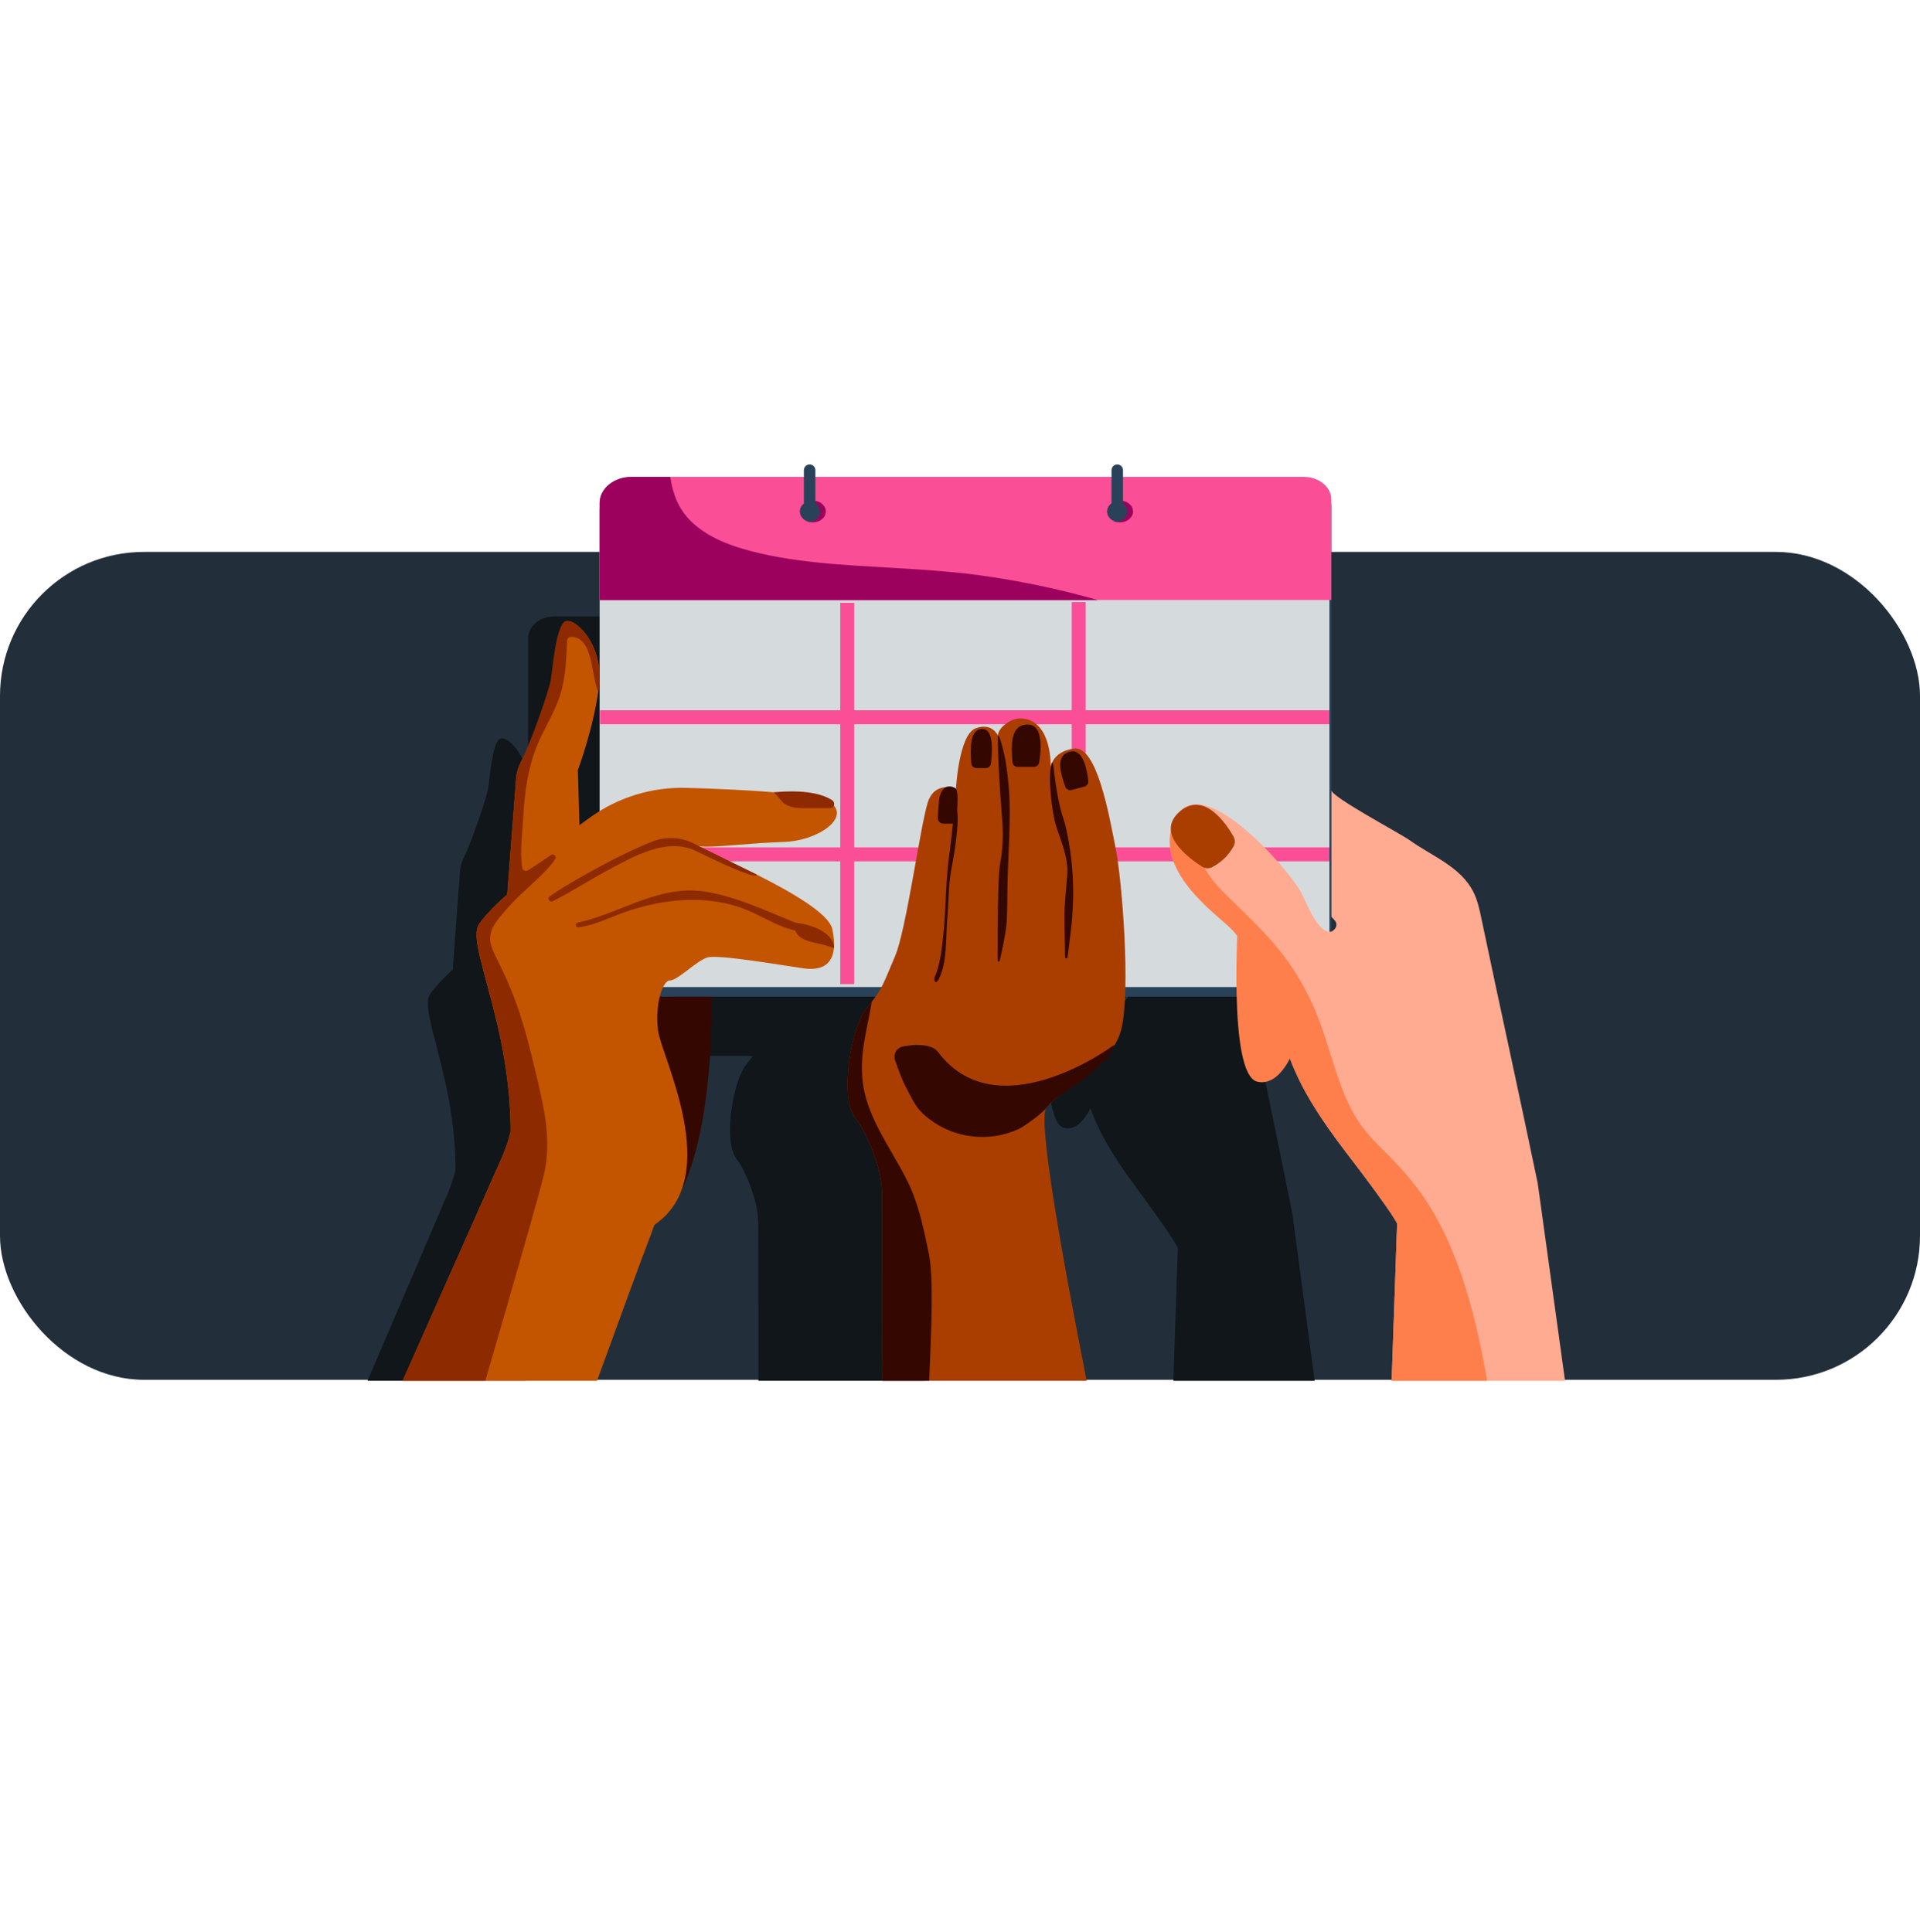 <svg width="160" height="161" viewBox="0 0 160 161" fill="none" xmlns="http://www.w3.org/2000/svg">
<rect y="46" width="160" height="69" rx="12" fill="#222F3B"/>
<path d="M107.701 101.163C106.456 94.931 105.132 88.715 103.873 82.487C103.746 81.853 103.614 81.211 103.333 80.63C102.468 78.843 100.508 78.099 99.022 76.995C98.331 76.48 93.691 73.941 93.691 73.452V82.378C93.758 82.456 93.82 82.526 93.876 82.589C93.888 82.601 93.899 82.614 93.909 82.624C94.051 82.778 94.073 83.013 93.955 83.186C93.888 83.284 93.798 83.373 93.684 83.413V60.056V52.967C93.684 52.088 92.85 51.377 91.822 51.377H79.539V50.903C79.539 50.681 79.364 50.5 79.149 50.5C78.934 50.5 78.759 50.681 78.759 50.903V51.377H58.652V50.903C58.652 50.681 58.477 50.5 58.262 50.5C58.047 50.5 57.872 50.681 57.872 50.903V51.377H46.155C46.08 51.377 46.004 51.381 45.932 51.388C45.868 51.394 45.806 51.402 45.745 51.413C45.737 51.413 45.73 51.414 45.722 51.416C45.127 51.52 44.621 51.836 44.316 52.267C44.118 52.544 44.004 52.869 44.004 53.217V60.059V74.93C43.772 75.079 43.545 75.235 43.322 75.402L42.634 75.921L42.528 72.037C42.528 72.037 43.515 69.32 43.912 66.522C43.93 66.4 43.947 66.279 43.961 66.156C43.995 65.882 44.007 65.617 44.003 65.36C43.986 64.505 43.773 63.752 43.477 63.147C43.447 63.086 43.416 63.028 43.385 62.969C42.824 61.932 42.03 61.381 41.668 61.57C41.023 61.902 40.82 64.829 40.678 65.717C40.563 66.426 39.321 70.134 38.649 71.487C38.603 71.579 38.563 71.673 38.526 71.769C38.417 72.057 38.35 72.359 38.328 72.668L37.828 79.469L37.73 80.808C37.73 80.808 36.99 81.47 36.377 82.174C36.169 82.413 35.976 82.655 35.831 82.88C35.671 83.128 35.624 83.468 35.658 83.923C35.674 84.139 35.71 84.382 35.761 84.654C35.781 84.755 35.801 84.859 35.825 84.968C35.858 85.119 35.893 85.278 35.933 85.447C36.005 85.75 36.089 86.081 36.181 86.439C36.434 87.427 36.753 88.631 37.087 90.093C37.692 92.752 37.882 94.997 37.938 96.308C37.941 96.374 37.944 96.437 37.945 96.498C37.95 96.619 37.953 96.731 37.956 96.834C37.959 96.935 37.96 97.026 37.96 97.108C37.96 97.189 37.96 97.259 37.96 97.317C37.96 97.466 37.957 97.543 37.957 97.543C37.8 98.192 37.589 98.829 37.324 99.448L36.451 101.482L34.301 106.516H34.297L30.623 115.081H43.825C45.339 110.764 46.765 106.705 47.565 104.545L47.562 104.531C47.619 104.379 47.673 104.232 47.728 104.088C48.622 103.451 49.196 102.635 49.537 101.714C51.854 96.887 51.602 88.006 51.602 88.006L48.081 88.011C48.081 88.011 48.081 88.008 48.081 88.006H62.733C62.638 88.145 62.533 88.291 62.414 88.447C62.388 88.482 62.361 88.516 62.333 88.553C62.279 88.622 62.223 88.691 62.164 88.764C62.161 88.767 62.159 88.77 62.156 88.773C61.974 88.997 61.799 89.326 61.639 89.726C61.603 89.816 61.568 89.91 61.534 90.006C61.516 90.055 61.498 90.106 61.482 90.158C61.356 90.531 61.243 90.947 61.15 91.383C61.142 91.418 61.135 91.452 61.127 91.487C61.071 91.76 61.021 92.04 60.978 92.322C60.963 92.421 60.95 92.522 60.936 92.622C60.923 92.731 60.91 92.839 60.899 92.95C60.88 93.135 60.865 93.319 60.855 93.501C60.855 93.512 60.855 93.522 60.853 93.535C60.831 93.925 60.828 94.305 60.847 94.663C60.852 94.754 60.859 94.843 60.867 94.93C60.883 95.104 60.905 95.271 60.933 95.431C60.961 95.59 60.997 95.74 61.038 95.881C61.121 96.161 61.233 96.4 61.373 96.584C61.412 96.633 61.449 96.685 61.486 96.737C61.835 97.235 62.137 97.869 62.388 98.498C62.419 98.578 62.45 98.657 62.481 98.737C62.5 98.788 62.52 98.84 62.537 98.89C62.625 99.129 62.705 99.362 62.776 99.582C63.05 100.429 63.19 101.316 63.19 102.209L63.2 115.081H77.075C75.431 106.436 73.736 96.647 74.332 95.855C74.368 95.809 74.405 95.763 74.442 95.719C74.476 95.679 74.513 95.637 74.55 95.598C74.555 95.593 74.558 95.588 74.562 95.584C74.587 95.558 74.614 95.532 74.639 95.504C75.256 94.885 76.113 94.427 76.789 93.872C77.512 93.277 78.6 92.429 78.941 91.481C78.941 91.481 78.941 91.481 78.941 91.479C79.164 91.103 79.337 90.698 79.437 90.26C79.566 89.694 79.643 88.911 79.68 88.009H87.257C87.331 90.897 87.66 93.783 88.671 94.008C89.639 94.224 90.367 93.365 90.867 92.391C91.553 94.231 92.48 95.996 94.708 99.013C95.32 99.841 95.821 100.532 96.235 101.111C96.407 101.35 96.563 101.57 96.705 101.773C96.806 101.916 96.902 102.053 96.99 102.18C97.04 102.253 97.089 102.324 97.135 102.391C97.646 103.134 97.901 103.543 98.027 103.765C98.061 103.825 98.087 103.872 98.106 103.907C98.118 103.93 98.127 103.95 98.134 103.964C98.15 104.001 98.153 104.012 98.153 104.012L97.781 115.084H109.556C108.635 108.173 107.701 101.166 107.701 101.166V101.163Z" fill="#101619"/>
<path d="M108.436 83.065H52.611C51.153 83.065 49.971 82.087 49.971 80.881V42.508C49.971 41.302 51.151 40.324 52.611 40.324H108.656C109.919 40.324 110.941 41.172 110.941 42.215V80.991C110.941 82.138 109.819 83.065 108.434 83.065" fill="#2A4259"/>
<path d="M108.283 82.266H52.603C51.15 82.266 49.971 81.293 49.971 80.094V41.921C49.971 40.722 51.15 39.75 52.603 39.75H108.503C109.763 39.75 110.783 40.592 110.783 41.632V80.205C110.783 81.344 109.664 82.27 108.282 82.27" fill="#D5DADD"/>
<path d="M110.941 50.011H49.971V41.921C49.971 40.722 51.151 39.75 52.611 39.75H108.656C109.919 39.75 110.941 40.592 110.941 41.63V50.011Z" fill="#FA4F96"/>
<path d="M87.839 49.077C85.777 48.606 83.681 48.222 81.561 47.938C79.304 47.635 77.018 47.485 74.733 47.349C70.412 47.092 65.873 46.923 61.794 45.712C59.29 44.968 57.254 43.714 56.399 41.737C56.12 41.094 55.953 40.425 55.855 39.75H52.613C51.155 39.75 49.973 40.722 49.973 41.921V50.013H91.481C90.282 49.669 89.067 49.358 87.839 49.077Z" fill="#9B015D"/>
<path d="M70.602 82.02L70.602 50.242" stroke="#FA4F96" stroke-width="1.163" stroke-miterlimit="10"/>
<path d="M89.891 82.17V50.184" stroke="#FA4F96" stroke-width="1.163" stroke-miterlimit="10"/>
<path d="M110.786 59.781H50.006" stroke="#FA4F96" stroke-width="1.163" stroke-miterlimit="10"/>
<path d="M110.786 71.207H50.006" stroke="#FA4F96" stroke-width="1.163" stroke-miterlimit="10"/>
<path d="M67.741 43.537C68.336 43.537 68.82 43.132 68.82 42.63C68.82 42.128 68.338 41.723 67.741 41.723C67.144 41.723 66.664 42.128 66.664 42.63C66.664 43.132 67.146 43.537 67.741 43.537Z" fill="#9B015D"/>
<path d="M67.503 41.746C67.022 41.837 66.662 42.199 66.662 42.632C66.662 43.065 67.02 43.425 67.503 43.517C67.983 43.427 68.343 43.065 68.343 42.632C68.343 42.199 67.985 41.839 67.503 41.746Z" fill="#2A4259"/>
<path d="M93.343 43.537C93.938 43.537 94.42 43.132 94.42 42.63C94.42 42.128 93.938 41.723 93.343 41.723C92.748 41.723 92.266 42.128 92.266 42.63C92.266 43.132 92.748 43.537 93.343 43.537Z" fill="#9B015D"/>
<path d="M93.104 41.746C92.624 41.837 92.264 42.199 92.264 42.632C92.264 43.065 92.622 43.425 93.104 43.517C93.585 43.427 93.945 43.065 93.945 42.632C93.945 42.199 93.586 41.839 93.104 41.746Z" fill="#2A4259"/>
<path d="M67.471 38.711H67.469C67.204 38.711 66.99 38.924 66.99 39.187V42.384C66.99 42.647 67.204 42.86 67.469 42.86H67.471C67.735 42.86 67.949 42.647 67.949 42.384V39.187C67.949 38.924 67.735 38.711 67.471 38.711Z" fill="#2A4259"/>
<path d="M93.105 38.711H93.103C92.839 38.711 92.625 38.924 92.625 39.187V42.384C92.625 42.647 92.839 42.86 93.103 42.86H93.105C93.37 42.86 93.584 42.647 93.584 42.384V39.187C93.584 38.924 93.37 38.711 93.105 38.711Z" fill="#2A4259"/>
<path d="M103.21 75.934C103.21 75.934 102.254 89.618 104.791 90.161C107.327 90.706 108.517 85.463 108.517 85.463C108.517 85.463 108.169 78.375 103.21 75.934Z" fill="#FF7F4C"/>
<path d="M102.672 77.49C103.768 78.689 105.147 80.717 106.459 84.712C107.77 88.705 108.094 90.725 112.199 96.08C116.304 101.435 116.427 101.989 116.427 101.989L115.971 115.083H130.42C129.291 106.91 128.144 98.624 128.144 98.624C126.616 91.255 124.991 83.904 123.447 76.539C123.29 75.789 123.128 75.03 122.784 74.344C121.722 72.23 119.317 71.35 117.493 70.044C116.646 69.436 110.951 66.433 110.951 65.856V76.41C111.033 76.503 111.109 76.586 111.178 76.66C111.193 76.675 111.206 76.689 111.218 76.702C111.393 76.883 111.42 77.162 111.275 77.366C111.129 77.571 110.911 77.74 110.589 77.629C109.637 77.303 108.871 75.217 108.433 74.389C107.428 72.489 99.941 63.838 97.893 68.293C95.926 72.573 101.575 76.291 102.669 77.491L102.672 77.49Z" fill="#FFAB92"/>
<path d="M102.672 77.489C103.768 78.69 104.965 80.716 106.277 84.711C107.588 88.705 108.094 90.724 112.199 96.079C116.304 101.434 116.427 101.989 116.427 101.989L115.971 115.082H123.925C122.919 109.224 121.307 103.057 117.83 98.671C117.002 97.626 116.087 96.653 115.134 95.722C114.195 94.804 113.382 93.871 112.75 92.714C111.473 90.373 110.92 87.728 110.003 85.242C109.07 82.712 107.729 80.41 105.936 78.389C105.056 77.397 104.108 76.468 103.158 75.54C102.258 74.66 101.306 73.811 100.622 72.744C100.083 71.902 99.743 70.96 99.749 69.955C99.754 69.006 100.049 68.093 100.46 67.244C99.367 66.932 98.424 67.139 97.893 68.294C95.926 72.574 101.575 76.292 102.669 77.493L102.672 77.489Z" fill="#FF7F4C"/>
<path d="M101.02 72.268C101.766 71.883 102.38 71.285 102.787 70.553L102.793 70.544C102.936 70.287 102.935 69.974 102.789 69.718C102.17 68.637 100.367 65.969 98.382 67.585C96.168 69.385 99.039 71.51 100.174 72.232C100.429 72.395 100.753 72.408 101.022 72.268H101.02Z" fill="#A93E00"/>
<path d="M73.006 96.754C73.343 97.755 73.514 98.804 73.514 99.859L73.527 115.081H90.555C88.537 104.858 86.457 93.282 87.189 92.346C88.519 90.645 92.696 88.943 93.457 85.73C94.217 82.517 93.517 73.48 92.974 70.722C92.432 67.963 91.408 62.087 89.481 62.387C87.707 62.663 87.565 63.852 87.554 64.041C87.567 63.727 87.644 60.392 85.449 59.915C84.982 59.814 84.496 59.908 84.085 60.154C83.674 60.401 83.19 60.795 83.155 61.308C83.155 61.308 82.673 60.169 81.288 60.709C79.902 61.248 79.662 65.745 79.662 65.745C79.662 65.745 77.915 65.026 77.313 66.884C76.711 68.742 75.506 77.558 74.602 79.657C73.698 81.756 73.578 82.416 72.253 83.975C70.928 85.534 69.904 91.471 71.289 93.209C72.037 94.147 72.626 95.607 73.01 96.755L73.006 96.754Z" fill="#A93E00"/>
<path d="M92.846 87.174C92.861 87.136 92.813 87.1 92.782 87.127C92.213 87.58 82.99 94.084 78.178 87.691C77.756 87.131 76.864 87.079 76.149 87.097C76.069 87.098 75.687 87.156 75.287 87.214C74.746 87.292 74.41 87.839 74.586 88.353C74.845 89.111 75.165 89.974 75.436 90.498C75.687 90.987 75.94 91.483 76.218 91.957C76.513 92.457 76.926 92.87 77.385 93.223C77.394 93.231 77.405 93.238 77.415 93.247C79.564 94.906 82.468 95.232 84.93 94.078C85.281 93.913 86.786 92.865 87.189 92.347C87.937 91.389 89.225 90.777 90.206 90.003C91.094 89.301 92.429 88.297 92.848 87.176L92.846 87.174Z" fill="#340800"/>
<path d="M78.942 76.552C79.072 75.123 79.026 73.876 79.263 72.557C79.377 71.914 79.423 71.693 79.53 71.049C79.687 70.107 79.878 68.33 79.788 67.814C79.723 67.432 79.861 66.066 79.661 65.742C79.632 66.85 79.19 70.712 79.108 71.233C79.03 71.742 78.986 72.255 78.942 72.767C78.857 73.776 78.817 74.787 78.766 75.799C78.715 76.82 78.633 77.839 78.504 78.855C78.413 79.568 78.283 80.438 77.965 81.275C77.902 81.362 77.869 81.467 77.867 81.574C77.867 81.645 77.874 81.777 77.92 81.835C78.005 81.942 78.16 81.734 78.2 81.665C78.964 80.281 78.801 78.114 78.942 76.552Z" fill="#340800"/>
<path d="M83.153 61.305C83.131 63.103 83.359 66.352 83.522 68.408C83.619 69.632 83.555 70.863 83.33 72.071C83.131 73.134 83.129 78.147 83.137 80.053C83.137 80.158 83.288 80.174 83.311 80.073C83.517 79.181 83.843 77.667 83.894 76.78C83.932 76.101 83.941 75.422 83.943 74.741C83.945 73.966 83.966 73.191 83.997 72.417C84.057 70.856 84.145 69.295 84.147 67.732C84.147 66.28 84.025 64.822 83.79 63.389C83.712 62.913 83.337 61.281 83.151 61.306L83.153 61.305Z" fill="#340800"/>
<path d="M88.544 68.015C88.202 66.843 88.004 65.653 87.854 64.435C87.82 64.152 87.816 63.79 87.689 63.527C87.254 64.331 87.645 67.651 87.978 68.738C88.324 69.862 88.815 70.954 88.931 72.137C88.99 72.731 88.9 73.323 88.85 73.914C88.795 74.549 88.748 75.185 88.71 75.823C88.684 76.228 88.724 78.336 88.757 79.776C88.76 79.905 88.95 79.915 88.966 79.787C89.13 78.508 89.348 76.743 89.357 76.38C89.374 75.815 89.725 72.709 88.762 68.703C88.706 68.468 88.611 68.245 88.544 68.015Z" fill="#340800"/>
<path d="M73.006 96.752C73.343 97.754 73.514 98.802 73.514 99.858L73.526 115.08H77.434C77.615 110.71 77.813 106.495 77.405 104.503C76.99 102.479 76.576 100.414 75.666 98.541C74.84 96.843 73.765 95.276 72.953 93.568C72.56 92.742 72.229 91.882 72.033 90.986C71.814 89.984 71.778 88.956 71.874 87.938C72.016 86.44 72.409 84.971 72.646 83.484C72.526 83.636 72.397 83.798 72.249 83.97C70.924 85.529 69.9 91.466 71.285 93.204C72.033 94.142 72.622 95.602 73.006 96.75V96.752Z" fill="#340800"/>
<path d="M78.838 65.598C78.838 65.598 78.305 65.799 78.239 66.857C78.206 67.373 78.174 67.811 78.146 68.126C78.123 68.409 78.348 68.65 78.632 68.65H79.613C79.613 68.65 80.004 65.953 79.613 65.694C79.222 65.435 78.836 65.596 78.836 65.596L78.838 65.598Z" fill="#340800"/>
<path d="M81.365 64.015H82.147C82.363 64.015 82.545 63.855 82.573 63.644C82.682 62.803 82.842 60.824 81.923 60.761C80.777 60.681 80.864 62.403 80.935 63.613C80.948 63.839 81.137 64.015 81.365 64.015Z" fill="#340800"/>
<path d="M84.793 63.914H86.176C86.382 63.914 86.558 63.767 86.593 63.565C86.742 62.69 86.995 60.464 85.716 60.394C84.135 60.307 84.275 62.214 84.371 63.523C84.388 63.742 84.572 63.912 84.793 63.912V63.914Z" fill="#340800"/>
<path d="M89.294 65.845L90.369 65.561C90.573 65.506 90.708 65.314 90.688 65.104C90.608 64.291 90.302 62.411 89.219 62.636C87.875 62.915 88.393 64.472 88.775 65.571C88.85 65.783 89.076 65.903 89.292 65.845H89.294Z" fill="#340800"/>
<path d="M52.207 83.074L59.295 83.066C59.295 83.066 59.747 98.4 54.541 102.082C49.671 105.529 52.207 83.074 52.207 83.074Z" fill="#340800"/>
<path d="M49.753 115.082C51.61 109.977 53.361 105.178 54.343 102.622L54.34 102.606C54.409 102.427 54.476 102.253 54.543 102.083C60.369 98.086 55.113 88.076 54.838 85.894C54.563 83.711 55.204 81.712 55.842 81.712C56.481 81.712 58.035 80.075 58.948 79.803C59.861 79.53 65.069 80.439 66.986 80.712C68.904 80.986 69.91 79.984 69.361 77.44C68.811 74.895 57.167 70.348 58.222 70.523C59.278 70.699 62.398 70.261 65.298 70.174C68.198 70.087 70.924 68.118 69.21 66.892C68.118 66.112 61.721 65.793 57.214 65.664C54.316 65.581 51.474 66.458 49.132 68.16L48.288 68.774L48.157 64.181C48.157 64.181 49.476 60.682 49.916 57.225C50.357 53.769 47.893 51.406 47.102 51.801C46.31 52.194 46.592 55.995 46.416 57.044C46.276 57.882 44.222 61.926 43.396 63.527C43.172 63.962 43.037 64.436 43.001 64.924L42.266 74.549C42.266 74.549 40.639 75.949 39.937 77C39.235 78.05 40.288 80.499 41.474 85.53C42.661 90.561 42.546 94.338 42.546 94.338C42.353 95.106 42.095 95.86 41.769 96.591L40.697 98.996L38.059 104.949H38.054L33.551 115.082H49.753Z" fill="#C35500"/>
<path d="M40.445 115.082C42.742 107.173 45.097 99.009 45.364 97.738C45.923 95.075 45.404 92.63 44.793 90.032C44.242 87.695 43.69 85.352 42.832 83.11C42.42 82.034 41.938 80.987 41.425 79.955C41.207 79.519 40.981 79.078 40.883 78.6C40.688 77.65 41.234 76.925 41.82 76.226C42.393 75.543 43.008 74.895 43.667 74.292C44.458 73.567 45.266 72.85 45.958 72.028C46.048 71.919 46.158 71.762 46.269 71.592C46.414 71.367 46.141 71.106 45.921 71.258C45.224 71.735 44.329 72.341 43.974 72.546C43.82 72.637 43.556 72.562 43.525 72.363C43.299 70.951 43.529 69.554 43.603 68.129C43.711 66.113 43.982 64.052 44.746 62.167C45.332 60.72 46.216 59.405 46.687 57.911C47.145 56.457 47.193 54.905 47.257 53.394C47.264 53.228 47.398 53.095 47.566 53.09C48.905 53.041 49.178 54.754 49.383 55.738C49.491 56.25 49.594 57.029 49.86 57.656C49.882 57.511 49.902 57.366 49.92 57.221C50.361 53.766 47.897 51.402 47.105 51.797C46.314 52.19 46.065 55.651 45.89 56.701C45.75 57.54 44.225 61.924 43.401 63.525C43.177 63.96 43.043 64.434 43.006 64.921L42.271 74.547C42.271 74.547 40.645 75.947 39.942 76.998C39.24 78.048 40.294 80.496 41.48 85.528C42.666 90.559 42.551 94.336 42.551 94.336C42.359 95.104 42.1 95.858 41.775 96.589L40.703 98.994L38.065 104.947H38.059L33.551 115.082H40.445Z" fill="#8D2A00"/>
<path d="M57.202 74.222C54.04 74.339 51.201 76.23 48.132 76.907C47.894 76.96 47.957 77.311 48.201 77.284C49.255 77.17 50.321 76.697 51.327 76.299C54.727 74.957 58.621 74.453 62.036 75.763C63.652 76.382 65.719 77.855 67.434 77.624L67.995 77.558C64.749 76.445 60.633 74.093 57.202 74.22V74.222Z" fill="#8D2A00"/>
<path d="M57.644 70.222C56.616 69.758 55.446 69.724 54.392 70.128C53.146 70.608 51.414 71.457 50.486 71.957C48.896 72.813 47.297 73.675 45.816 74.701C45.568 74.871 45.794 75.246 46.061 75.112C47.586 74.351 49.076 73.373 50.59 72.564C52.893 71.332 55.439 69.851 57.849 70.856C58.191 70.999 62.918 73.418 63.077 72.9L57.644 70.22V70.222Z" fill="#8D2A00"/>
<path d="M64.488 66.033C64.528 66.03 65.194 66.872 65.312 66.951C65.716 67.223 66.159 67.335 66.628 67.35C67.396 67.374 68.346 67.35 69.201 67.355C69.521 67.357 69.634 66.888 69.359 66.705C68.682 66.252 67.292 65.776 64.488 66.033Z" fill="#8D2A00"/>
<path d="M66.298 76.895C66.267 76.891 66.24 76.917 66.247 76.947C66.278 77.103 66.256 77.491 66.28 77.561C66.371 77.828 66.575 78.047 66.811 78.195C67.101 78.376 67.435 78.467 67.77 78.543C68.352 78.673 68.936 78.818 69.502 79.008C69.502 79.008 69.66 77.388 66.298 76.895Z" fill="#8D2A00"/>
</svg>
